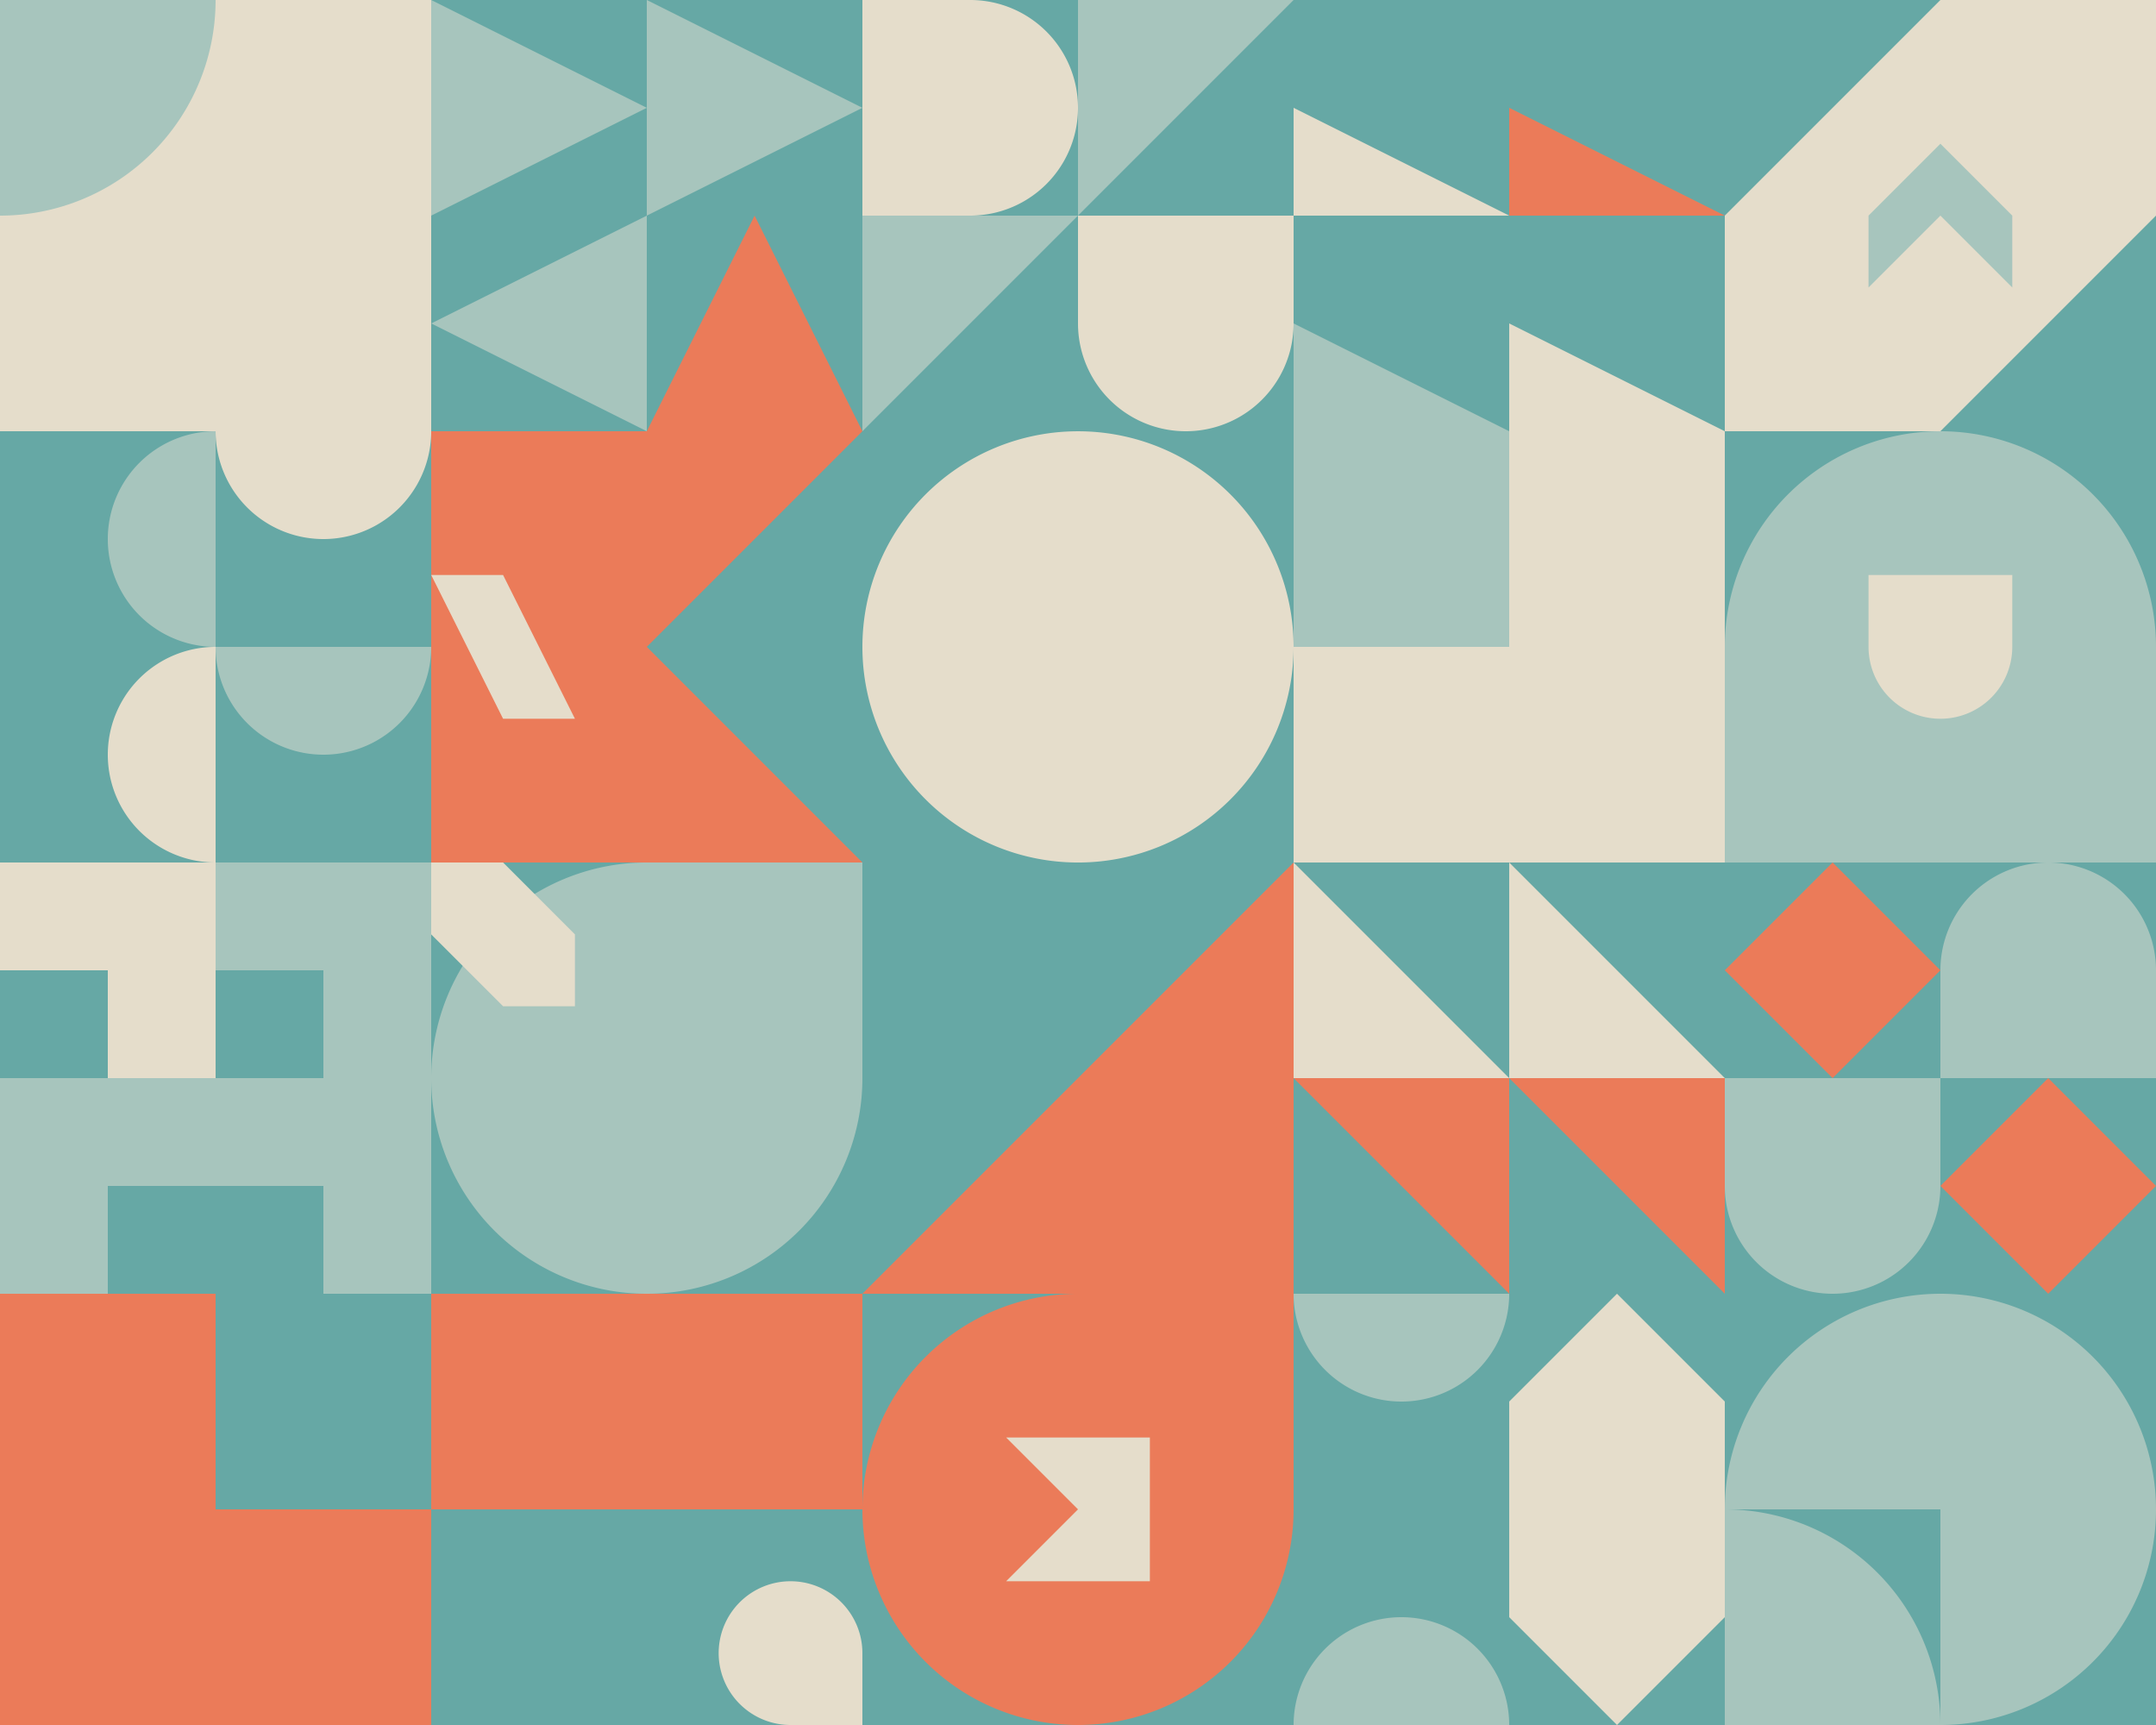 <?xml version="1.0" standalone="no"?>
<svg version="1.1" style="overflow: hidden; height: 334px; width: 417.5px; background-color: rgb(102, 168, 165);" width="418" height="334" xmlns="http://www.w3.org/2000/svg"><defs></defs><g style="transform: translate(0px) rotate(90deg); transform-origin: 41.75px 41.75px 0px; background-color: rgb(0, 0, 0);"><path d="M 0 0 L 83.5 0 L 83.5 83.5 L 0 83.5Z" fill="#66a8a5"></path><path d="M 0 0 L 83.5 0 L 83.5 83.5 L 0 83.5Z" fill="#e5ddcb"></path><path d="M 41.75 -2.3732127374387348e-15 A 41.75 41.75 0 0 1 7.119638212316204e-15 41.75 L -2.3732127374387348e-15 2.3732127374387348e-15Z" fill="#a7c5bd"></path></g><g style="transform: translate(0px, 83.5px) rotate(360deg); transform-origin: 41.75px 41.75px 0px; background-color: rgb(0, 0, 0);"><path d="M 0 0 L 83.5 0 L 83.5 83.5 L 0 83.5Z" fill="#66a8a5"></path><path d="M 83.5 -2.3732127374387348e-15 A 20.875 20.875 0 0 1 41.75 4.7464254748774695e-15 L 62.625 0Z" fill="#e5ddcb"></path><path d="M 83.5 41.75 A 20.875 20.875 0 0 1 41.75 41.75 L 62.625 41.75Z" fill="#a7c5bd"></path><path d="M 41.75 41.75 A 20.875 20.875 0 0 1 41.75 -2.3732127374387348e-15 L 41.75 20.875Z" fill="#a7c5bd"></path><path d="M 41.75 83.5 A 20.875 20.875 0 0 1 41.75 41.75 L 41.75 62.625Z" fill="#e5ddcb"></path></g><g style="transform: translate(0px, 167px) rotate(90deg); transform-origin: 41.75px 41.75px 0px; background-color: rgb(0, 0, 0);"><path d="M 0 0 L 83.5 0 L 83.5 83.5 L 0 83.5Z" fill="#66a8a5"></path><path d="M 41.75 -2.3732127374387348e-15 L 41.75 41.75 L 20.875 41.75 L 20.875 20.875 L 0 20.875 L -2.3732127374387348e-15 2.3732127374387348e-15Z" fill="#e5ddcb"></path><path d="M 0 41.75 L 41.75 41.75 L 41.75 62.625 L 20.875 62.625 L 20.875 83.5 L 0 83.5Z" fill="#a7c5bd"></path><path d="M 83.5 -2.3732127374387348e-15 L 83.5 41.75 L 62.625 41.75 L 62.625 20.875 L 41.75 20.875 L 41.75 2.3732127374387348e-15Z" fill="#a7c5bd"></path><path d="M 83.5 41.75 L 83.5 83.5 L 62.625 83.5 L 62.625 62.625 L 41.75 62.625 L 41.75 41.75Z" fill="#a7c5bd"></path></g><g style="transform: translate(0px, 250.5px) rotate(0deg); transform-origin: 41.75px 41.75px 0px; background-color: rgb(0, 0, 0);"><path d="M 0 0 L 83.5 0 L 83.5 83.5 L 0 83.5Z" fill="#66a8a5"></path><path d="M 9.492850949754939e-15 83.5 L -9.492850949754939e-15 9.492850949754939e-15 L 41.75 0 L 41.75 41.75 L 83.5 41.75 L 83.5 83.5Z" fill="#eb7b59"></path><path d="M 41.75 41.75 L 2.3732127374387348e-15 41.75 L 0 20.875 L 20.875 20.875 L 20.875 0 L 41.75 -2.3732127374387348e-15Z" fill="#eb7b59"></path></g><g style="transform: translate(83.5px) rotate(180deg); transform-origin: 41.75px 41.75px 0px; background-color: rgb(0, 0, 0);"><path d="M 0 0 L 83.5 0 L 83.5 83.5 L 0 83.5Z" fill="#66a8a5"></path><path d="M -2.3732127374387348e-15 2.3732127374387348e-15 L 41.75 20.875 L 2.3732127374387348e-15 41.75Z" fill="#a7c5bd"></path><path d="M 41.75 83.5 L 0 62.625 L 41.75 41.75Z" fill="#a7c5bd"></path><path d="M 41.75 2.3732127374387348e-15 L 83.5 20.875 L 41.75 41.75Z" fill="#a7c5bd"></path><path d="M 41.75 83.5 L 62.625 41.75 L 83.5 83.5Z" fill="#eb7b59"></path></g><g style="transform: translate(83.5px, 83.5px) rotate(180deg); transform-origin: 41.75px 41.75px 0px; background-color: rgb(0, 0, 0);"><path d="M 0 0 L 83.5 0 L 83.5 83.5 L 0 83.5Z" fill="#66a8a5"></path><path d="M 9.492850949754939e-15 83.5 L 83.5 83.5 L 41.75 41.75 L 83.5 -9.492850949754939e-15 L -9.492850949754939e-15 9.492850949754939e-15Z" fill="#eb7b59"></path><path d="M 0 27.833 L 13.917 27.833 L 27.833 55.667 L 13.917 55.667Z" fill="#e5ddcb"></path></g><g style="transform: translate(83.5px, 167px) rotate(180deg); transform-origin: 41.75px 41.75px 0px; background-color: rgb(0, 0, 0);"><path d="M 0 0 L 83.5 0 L 83.5 83.5 L 0 83.5Z" fill="#66a8a5"></path><path d="M 83.5 -4.7464254748774695e-15 L 83.5 41.75 A 41.75 41.75 0 1 1 41.75 0 L 83.5 -4.7464254748774695e-15Z" fill="#a7c5bd"></path><path d="M 0 0 L 13.917 0 L 27.833 13.917 L 27.833 27.833 L 13.917 27.833 L 0 13.917Z" fill="#e5ddcb"></path></g><g style="transform: translate(83.5px, 250.5px) rotate(360deg); transform-origin: 41.75px 41.75px 0px; background-color: rgb(0, 0, 0);"><path d="M 0 0 L 83.5 0 L 83.5 83.5 L 0 83.5Z" fill="#66a8a5"></path><path d="M 83.5 -4.7464254748774695e-15 L 83.5 41.75 L 0 41.75 L -4.7464254748774695e-15 4.7464254748774695e-15Z" fill="#eb7b59"></path><path d="M 83.5 83.5 L 69.583 83.5 A 13.917 13.917 0 1 1 83.5 69.583 L 83.5 83.5Z" fill="#e5ddcb"></path></g><g style="transform: translate(167px) rotate(180deg); transform-origin: 41.75px 41.75px 0px; background-color: rgb(0, 0, 0);"><path d="M 0 0 L 83.5 0 L 83.5 83.5 L 0 83.5Z" fill="#66a8a5"></path><path d="M 0 0 L 20.875 0 A 20.875 20.875 0 0 1 20.875 41.75 L 0 41.75Z" fill="#e5ddcb"></path><path d="M 83.5 41.75 L 83.5 62.625 A 20.875 20.875 0 0 1 41.75 62.625 L 41.75 41.75Z" fill="#e5ddcb"></path><path d="M 41.75 41.75 L 2.3732127374387348e-15 83.5 L -2.3732127374387348e-15 41.75Z" fill="#a7c5bd"></path><path d="M 83.5 -2.3732127374387348e-15 L 41.75 41.75 L 41.75 2.3732127374387348e-15Z" fill="#a7c5bd"></path></g><g style="transform: translate(167px, 83.5px) rotate(360deg); transform-origin: 41.75px 41.75px 0px; background-color: rgb(0, 0, 0);"><path d="M 0 0 L 83.5 0 L 83.5 83.5 L 0 83.5Z" fill="#66a8a5"></path><path d="M 83.5 41.75 A 41.75 41.75 0 1 0 83.5 41.758Z" fill="#e5ddcb"></path><path d="M 27.833 27.833 L 55.667 27.833 L 41.75 55.667 L 27.833 55.667Z" fill="#e5ddcb"></path></g><g style="transform: translate(167px, 167px) rotate(180deg); transform-origin: 41.75px 41.75px 0px; background-color: rgb(0, 0, 0);"><path d="M 0 0 L 83.5 0 L 83.5 83.5 L 0 83.5Z" fill="#66a8a5"></path><path d="M 9.492850949754939e-15 83.5 L 83.5 -9.492850949754939e-15 L 83.5 83.5Z" fill="#eb7b59"></path><path d="M 83.5 62.625 A 20.875 20.875 0 1 0 83.5 62.629Z" fill="#eb7b59"></path></g><g style="transform: translate(167px, 250.5px) rotate(360deg); transform-origin: 41.75px 41.75px 0px; background-color: rgb(0, 0, 0);"><path d="M 0 0 L 83.5 0 L 83.5 83.5 L 0 83.5Z" fill="#66a8a5"></path><path d="M 83.5 -4.7464254748774695e-15 L 83.5 41.75 A 41.75 41.75 0 1 1 41.75 0 L 83.5 -4.7464254748774695e-15Z" fill="#eb7b59"></path><path d="M 55.667 27.833 L 27.833 27.833 L 41.75 41.75 L 27.833 55.667 L 55.667 55.667Z" fill="#e5ddcb"></path></g><g style="transform: translate(250.5px) rotate(270deg); transform-origin: 41.75px 41.75px 0px; background-color: rgb(0, 0, 0);"><path d="M 0 0 L 83.5 0 L 83.5 83.5 L 0 83.5Z" fill="#66a8a5"></path><path d="M 4.7464254748774695e-15 41.75 L 0 20.875 L 41.75 41.75Z" fill="#e5ddcb"></path><path d="M 4.7464254748774695e-15 83.5 L 0 62.625 L 41.75 83.5Z" fill="#a7c5bd"></path><path d="M 41.75 41.75 L 41.75 20.875 L 83.5 41.75Z" fill="#eb7b59"></path><path d="M 41.75 83.5 L 41.75 62.625 L 83.5 83.5Z" fill="#e5ddcb"></path></g><g style="transform: translate(250.5px, 83.5px) rotate(0deg); transform-origin: 41.75px 41.75px 0px; background-color: rgb(0, 0, 0);"><path d="M 0 0 L 83.5 0 L 83.5 83.5 L 0 83.5Z" fill="#66a8a5"></path><path d="M 0 0 L 83.5 0 L 83.5 41.75 L 41.75 41.75 L 41.75 83.5 L 0 83.5Z" fill="#a7c5bd"></path><path d="M 83.5 83.5 L 4.7464254748774695e-15 83.5 L 0 41.75 L 41.75 41.75 L 41.75 0 L 83.5 -4.7464254748774695e-15Z" fill="#e5ddcb"></path></g><g style="transform: translate(250.5px, 167px) rotate(90deg); transform-origin: 41.75px 41.75px 0px; background-color: rgb(0, 0, 0);"><path d="M 0 0 L 83.5 0 L 83.5 83.5 L 0 83.5Z" fill="#66a8a5"></path><path d="M 0 0 L 41.75 41.75 L 0 41.75Z" fill="#e5ddcb"></path><path d="M 41.75 83.5 L -2.3732127374387348e-15 41.75 L 41.75 41.75Z" fill="#eb7b59"></path><path d="M 41.75 0 L 83.5 41.75 L 41.75 41.75Z" fill="#e5ddcb"></path><path d="M 83.5 83.5 L 41.75 41.75 L 83.5 41.75Z" fill="#eb7b59"></path></g><g style="transform: translate(250.5px, 250.5px) rotate(90deg); transform-origin: 41.75px 41.75px 0px; background-color: rgb(0, 0, 0);"><path d="M 0 0 L 83.5 0 L 83.5 83.5 L 0 83.5Z" fill="#66a8a5"></path><path d="M 41.75 41.75 L 83.5 41.75 L 83.5 62.625 L 62.625 83.5 L 41.75 62.625Z" fill="#e5ddcb"></path><path d="M 41.75 -2.3732127374387348e-15 A 20.875 20.875 0 0 1 -2.3732127374387348e-15 4.7464254748774695e-15 L 20.875 0Z" fill="#a7c5bd"></path><path d="M 83.5 41.75 L 41.75 41.75 L 41.75 20.875 L 62.625 0 L 83.5 20.875Z" fill="#e5ddcb"></path><path d="M 4.7464254748774695e-15 83.5 A 20.875 20.875 0 0 1 41.75 83.5 L 20.875 83.5Z" fill="#a7c5bd"></path></g><g style="transform: translate(334px) rotate(90deg); transform-origin: 41.75px 41.75px 0px; background-color: rgb(0, 0, 0);"><path d="M 0 0 L 83.5 0 L 83.5 83.5 L 0 83.5Z" fill="#66a8a5"></path><path d="M 41.75 0 L 83.5 0 L 83.5 41.75 L 41.75 83.5 L 0 83.5 L 0 41.75Z" fill="#e5ddcb"></path><path d="M 55.667 55.667 L 41.75 41.75 L 27.833 55.667 L 27.833 41.75 L 41.75 27.833 L 55.667 41.75Z" fill="#a7c5bd"></path></g><g style="transform: translate(334px, 83.5px) rotate(90deg); transform-origin: 41.75px 41.75px 0px; background-color: rgb(0, 0, 0);"><path d="M 0 0 L 83.5 0 L 83.5 83.5 L 0 83.5Z" fill="#66a8a5"></path><path d="M 9.492850949754939e-15 83.5 L 0 41.75 A 41.75 41.75 0 0 1 83.5 41.75 L 83.5 83.5Z" fill="#a7c5bd"></path><path d="M 55.667 27.833 L 55.667 41.75 A 13.917 13.917 0 0 1 27.833 41.75 L 27.833 27.833Z" fill="#e5ddcb"></path></g><g style="transform: translate(334px, 167px) rotate(90deg); transform-origin: 41.75px 41.75px 0px; background-color: rgb(0, 0, 0);"><path d="M 0 0 L 83.5 0 L 83.5 83.5 L 0 83.5Z" fill="#66a8a5"></path><path d="M 20.875 0 L 41.75 20.875 L 20.875 41.75 L 0 20.875Z" fill="#eb7b59"></path><path d="M 62.625 41.75 L 83.5 62.625 L 62.625 83.5 L 41.75 62.625Z" fill="#eb7b59"></path><path d="M 41.75 41.75 L 41.75 62.625 A 20.875 20.875 0 0 1 0 62.625 L -2.3732127374387348e-15 41.75Z" fill="#a7c5bd"></path><path d="M 41.75 41.75 L 41.75 20.875 A 20.875 20.875 0 0 1 83.5 20.875 L 83.5 41.75Z" fill="#a7c5bd"></path></g><g style="transform: translate(334px, 250.5px) rotate(90deg); transform-origin: 41.75px 41.75px 0px; background-color: rgb(0, 0, 0);"><path d="M 0 0 L 83.5 0 L 83.5 83.5 L 0 83.5Z" fill="#66a8a5"></path><path d="M 0 41.75 A 41.75 41.75 0 1 1 41.75 83.5 L 41.75 41.75Z" fill="#a7c5bd"></path><path d="M 0 41.75 A 41.75 41.75 0 0 1 41.75 83.5 L 0 83.5Z" fill="#a7c5bd"></path></g><g id="two-52" transform="matrix(1 0 0 1 0 0)" opacity="1"></g></svg>